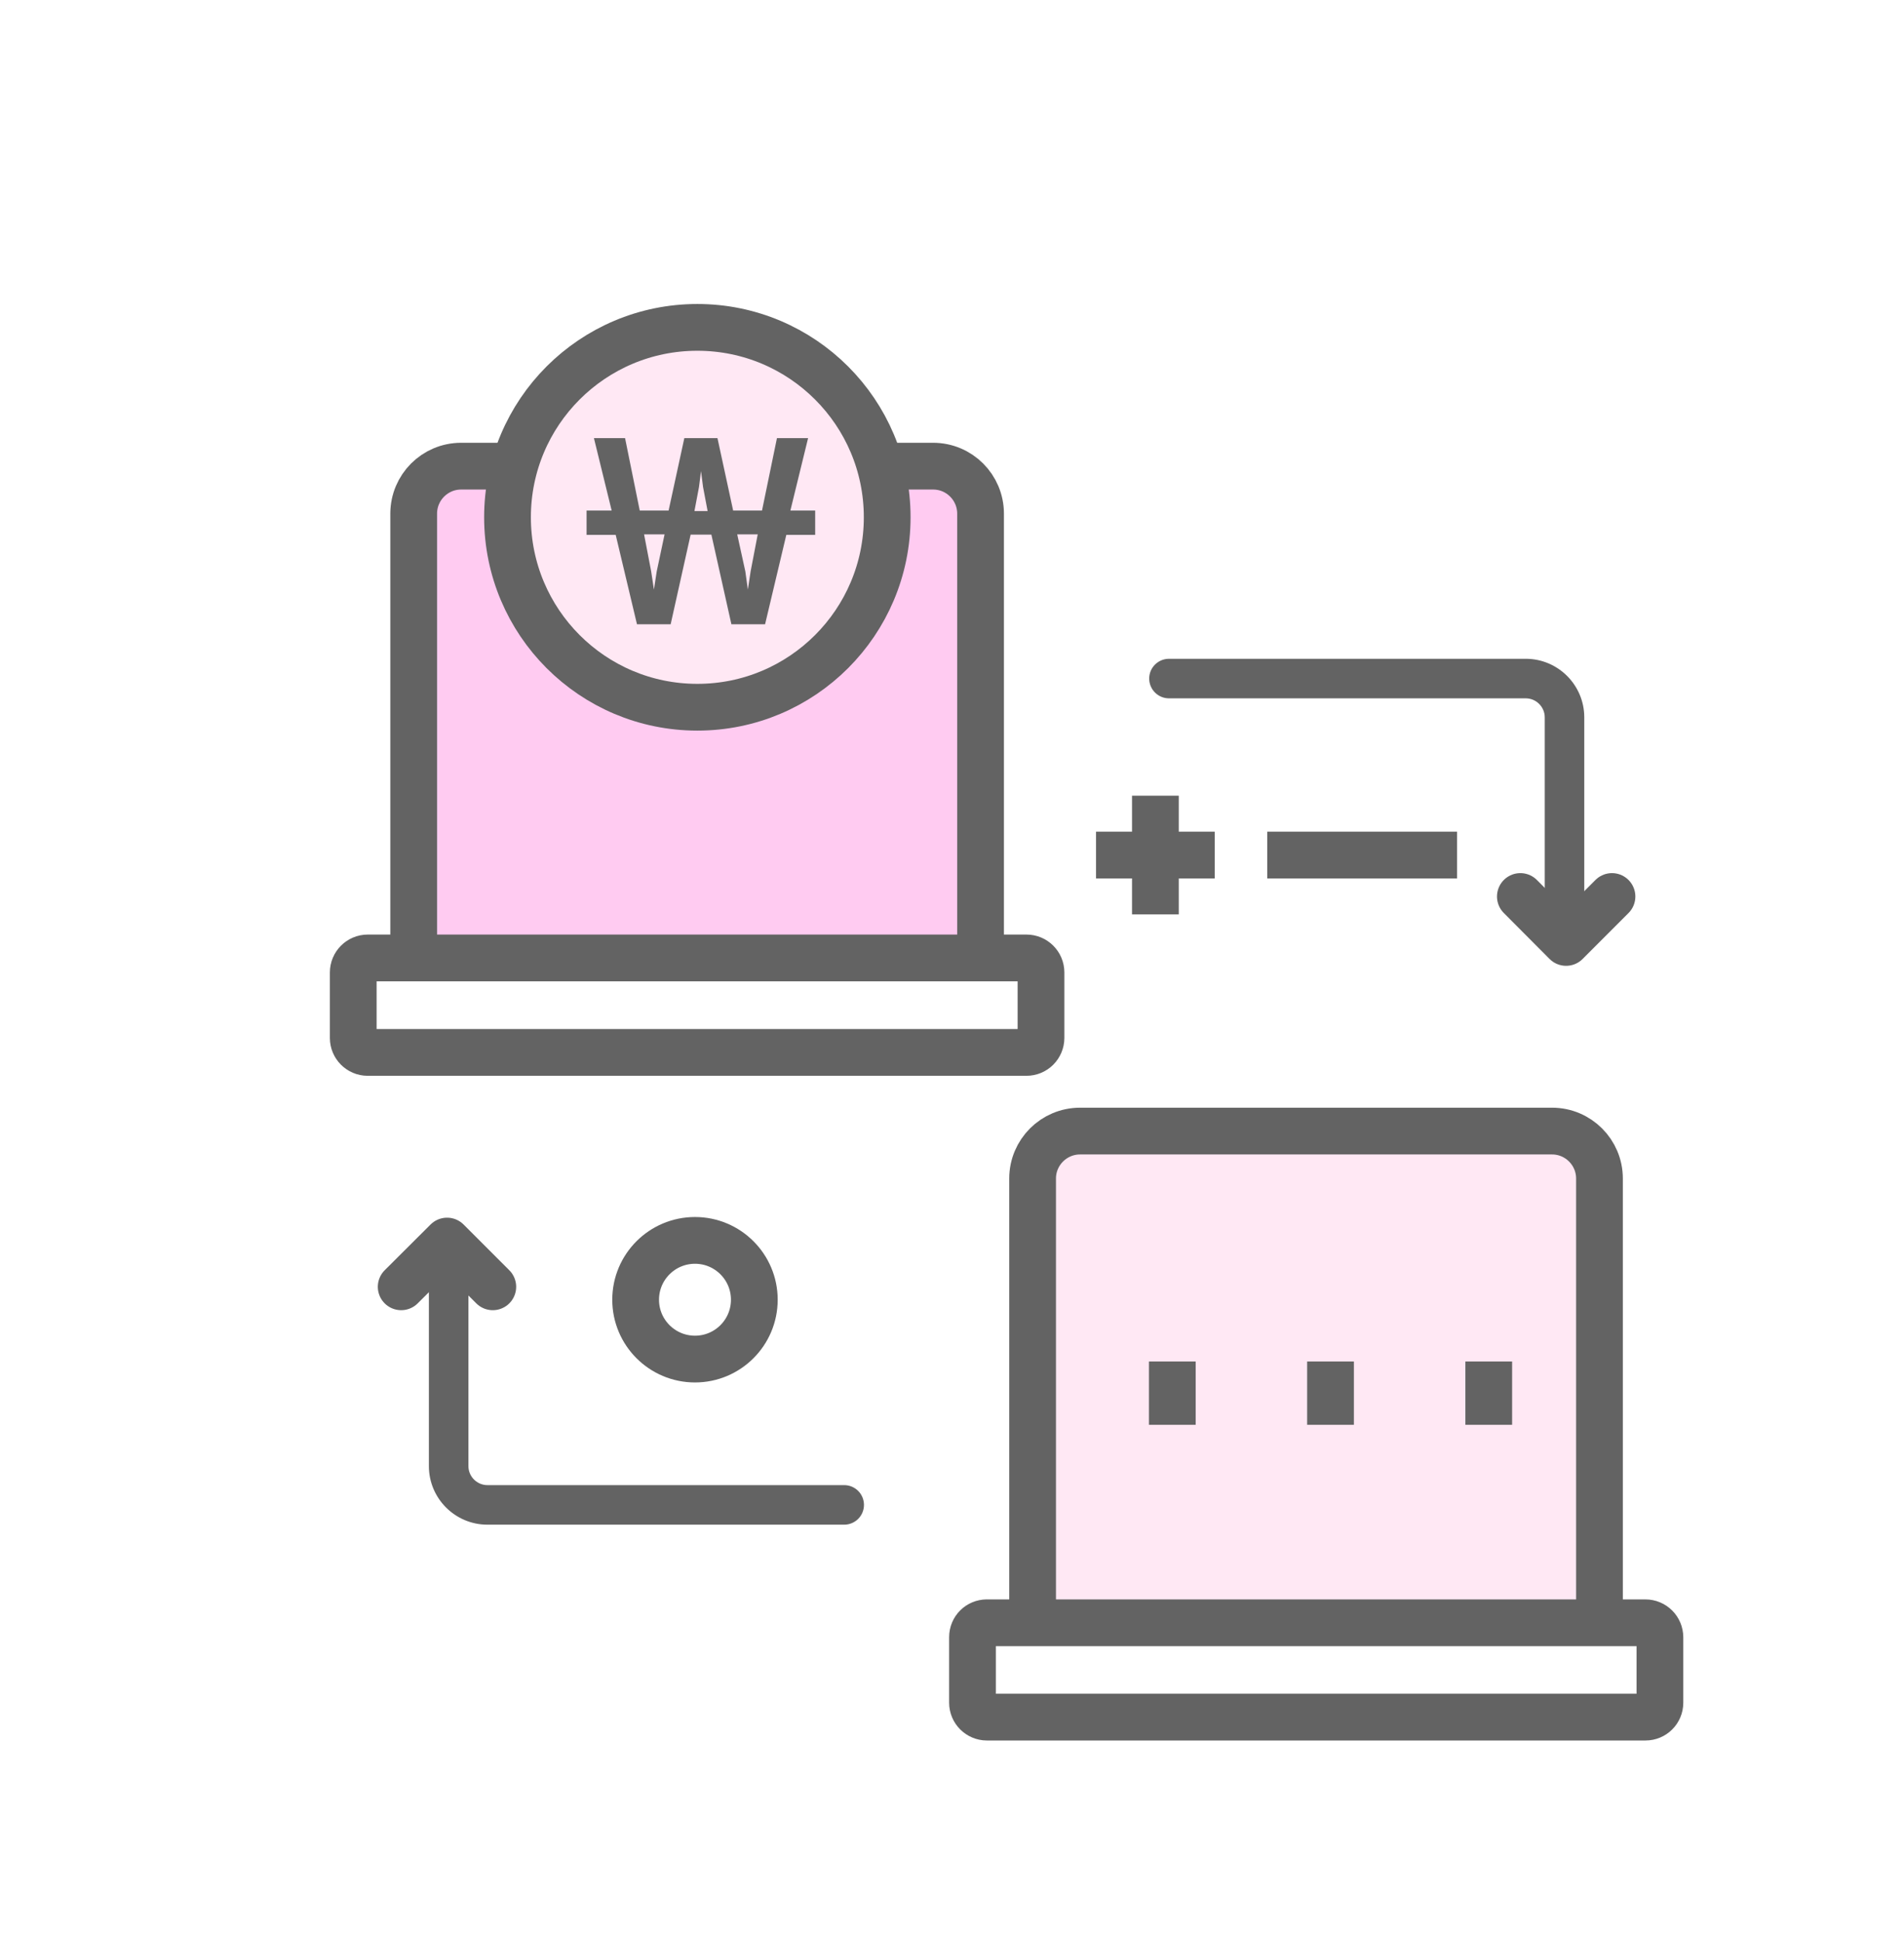 <svg width='51' height='52' viewBox='0 0 51 52' fill='none' xmlns='http://www.w3.org/2000/svg'><rect width='50' height='50' transform='translate(0.357)' fill='white'/><g filter='url(#filter0_d_176_28579)'><path d='M23.723 9.939H11.081C10.379 9.939 9.81 10.508 9.81 11.211V22.64C9.81 23.342 10.379 23.912 11.081 23.912H23.723C24.425 23.912 24.994 23.342 24.994 22.64V11.211C24.994 10.508 24.425 9.939 23.723 9.939Z' fill='#FFCBF1'/><path d='M23.723 9.939H11.081C10.379 9.939 9.81 10.508 9.81 11.211V22.64C9.81 23.342 10.379 23.912 11.081 23.912H23.723C24.425 23.912 24.994 23.342 24.994 22.64V11.211C24.994 10.508 24.425 9.939 23.723 9.939Z' stroke='#636363' stroke-width='1.252' stroke-linecap='round' stroke-linejoin='round'/><path d='M8.581 23.107H26.223C26.439 23.107 26.613 23.281 26.613 23.497V25.247C26.613 25.463 26.439 25.637 26.223 25.637H8.577C8.365 25.637 8.191 25.463 8.191 25.251V23.497C8.191 23.281 8.365 23.107 8.581 23.107Z' fill='white' stroke='#636363' stroke-width='1.252' stroke-linecap='round' stroke-linejoin='round'/><path d='M40.301 27.743H27.66C26.957 27.743 26.388 28.312 26.388 29.014V40.444C26.388 41.146 26.957 41.715 27.66 41.715H40.301C41.003 41.715 41.572 41.146 41.572 40.444V29.014C41.572 28.312 41.003 27.743 40.301 27.743Z' fill='#FFE8F4'/><path d='M40.301 27.743H27.66C26.957 27.743 26.388 28.312 26.388 29.014V40.444C26.388 41.146 26.957 41.715 27.66 41.715H40.301C41.003 41.715 41.572 41.146 41.572 40.444V29.014C41.572 28.312 41.003 27.743 40.301 27.743Z' stroke='#636363' stroke-width='1.252'/><path d='M25.159 40.909H42.801C43.017 40.909 43.191 41.083 43.191 41.299V43.049C43.191 43.265 43.017 43.435 42.805 43.435H25.163C24.951 43.435 24.778 43.261 24.778 43.049V41.295C24.778 41.078 24.951 40.909 25.163 40.909H25.159Z' fill='white' stroke='#636363' stroke-width='1.252' stroke-linecap='round' stroke-linejoin='round'/><path fill-rule='evenodd' clip-rule='evenodd' d='M29.511 15.626C29.511 15.334 29.749 15.097 30.041 15.097H39.597C40.462 15.097 41.165 15.8 41.165 16.665V22.483C41.165 22.776 40.928 23.013 40.636 23.013C40.343 23.013 40.106 22.776 40.106 22.483V16.665C40.106 16.385 39.877 16.156 39.597 16.156H30.041C29.749 16.156 29.511 15.919 29.511 15.626Z' fill='#636363'/><path d='M41.907 21.462L40.678 22.692L39.453 21.462' stroke='#636363' stroke-width='1.252' stroke-linecap='round' stroke-linejoin='round'/><path fill-rule='evenodd' clip-rule='evenodd' d='M10.746 30.366C11.039 30.366 11.276 30.603 11.276 30.896V36.714C11.276 36.994 11.505 37.223 11.785 37.223V37.753V38.282C10.92 38.282 10.217 37.579 10.217 36.714V30.896C10.217 30.603 10.454 30.366 10.746 30.366ZM11.785 37.753C11.785 38.282 11.785 38.282 11.785 38.282H21.341C21.634 38.282 21.871 38.045 21.871 37.753C21.871 37.46 21.634 37.223 21.341 37.223H11.785C11.785 37.223 11.785 37.223 11.785 37.753Z' fill='#636363'/><path d='M9.475 31.913L10.704 30.688L11.929 31.913' stroke='#636363' stroke-width='1.252' stroke-linecap='round' stroke-linejoin='round'/><path d='M22.493 11.308C22.493 14.117 20.217 16.394 17.408 16.394C14.599 16.394 12.323 14.117 12.323 11.308C12.323 8.499 14.599 6.223 17.408 6.223C20.217 6.223 22.493 8.499 22.493 11.308Z' fill='#FFE8F4' stroke='#636363' stroke-width='1.252'/><path d='M14.441 11.128H15.113L14.638 9.189H15.472L15.865 11.128H16.638L17.059 9.189H17.947L18.367 11.128H19.14L19.54 9.189H20.374L19.9 11.128H20.564V11.779H19.791L19.222 14.173H18.32L17.784 11.773H17.228L16.693 14.173H15.791L15.221 11.779H14.441V11.128ZM17.33 11.142H17.683L17.561 10.498L17.506 10.071L17.452 10.498L17.33 11.142ZM19.025 11.766H18.476L18.693 12.756L18.761 13.244L18.835 12.756L19.025 11.766ZM16.53 11.766H15.981L16.171 12.756L16.245 13.244L16.32 12.756L16.53 11.766Z' fill='#636363'/><path d='M29.677 18.763V21.941' stroke='#636363' stroke-width='1.252'/><path d='M28.087 20.352H31.266' stroke='#636363' stroke-width='1.252'/><path d='M32.673 20.352H37.758' stroke='#636363' stroke-width='1.252'/><path d='M30.13 33.913V35.608' stroke='#636363' stroke-width='1.252'/><path d='M34.368 33.913V35.608' stroke='#636363' stroke-width='1.252'/><path d='M38.606 33.913V35.608' stroke='#636363' stroke-width='1.252'/><path d='M17.345 33.848C18.222 33.848 18.934 33.137 18.934 32.259C18.934 31.381 18.222 30.67 17.345 30.67C16.467 30.67 15.755 31.381 15.755 32.259C15.755 33.137 16.467 33.848 17.345 33.848Z' fill='white' stroke='#636363' stroke-width='1.252'/></g><defs><filter id='filter0_d_176_28579' x='3.695' y='2.998' width='46.534' height='48.746' filterUnits='userSpaceOnUse' color-interpolation-filters='sRGB'><feFlood flood-opacity='0' result='BackgroundImageFix'/><feColorMatrix in='SourceAlpha' type='matrix' values='0 0 0 0 0 0 0 0 0 0 0 0 0 0 0 0 0 0 127 0' result='hardAlpha'/><feOffset dx='1.271' dy='2.543'/><feGaussianBlur stdDeviation='2.571'/><feComposite in2='hardAlpha' operator='out'/><feColorMatrix type='matrix' values='0 0 0 0 0.879 0 0 0 0 0.524 0 0 0 0 0.822 0 0 0 0.25 0'/><feBlend mode='normal' in2='BackgroundImageFix' result='effect1_dropShadow_176_28579'/><feBlend mode='normal' in='SourceGraphic' in2='effect1_dropShadow_176_28579' result='shape'/></filter></defs></svg>
